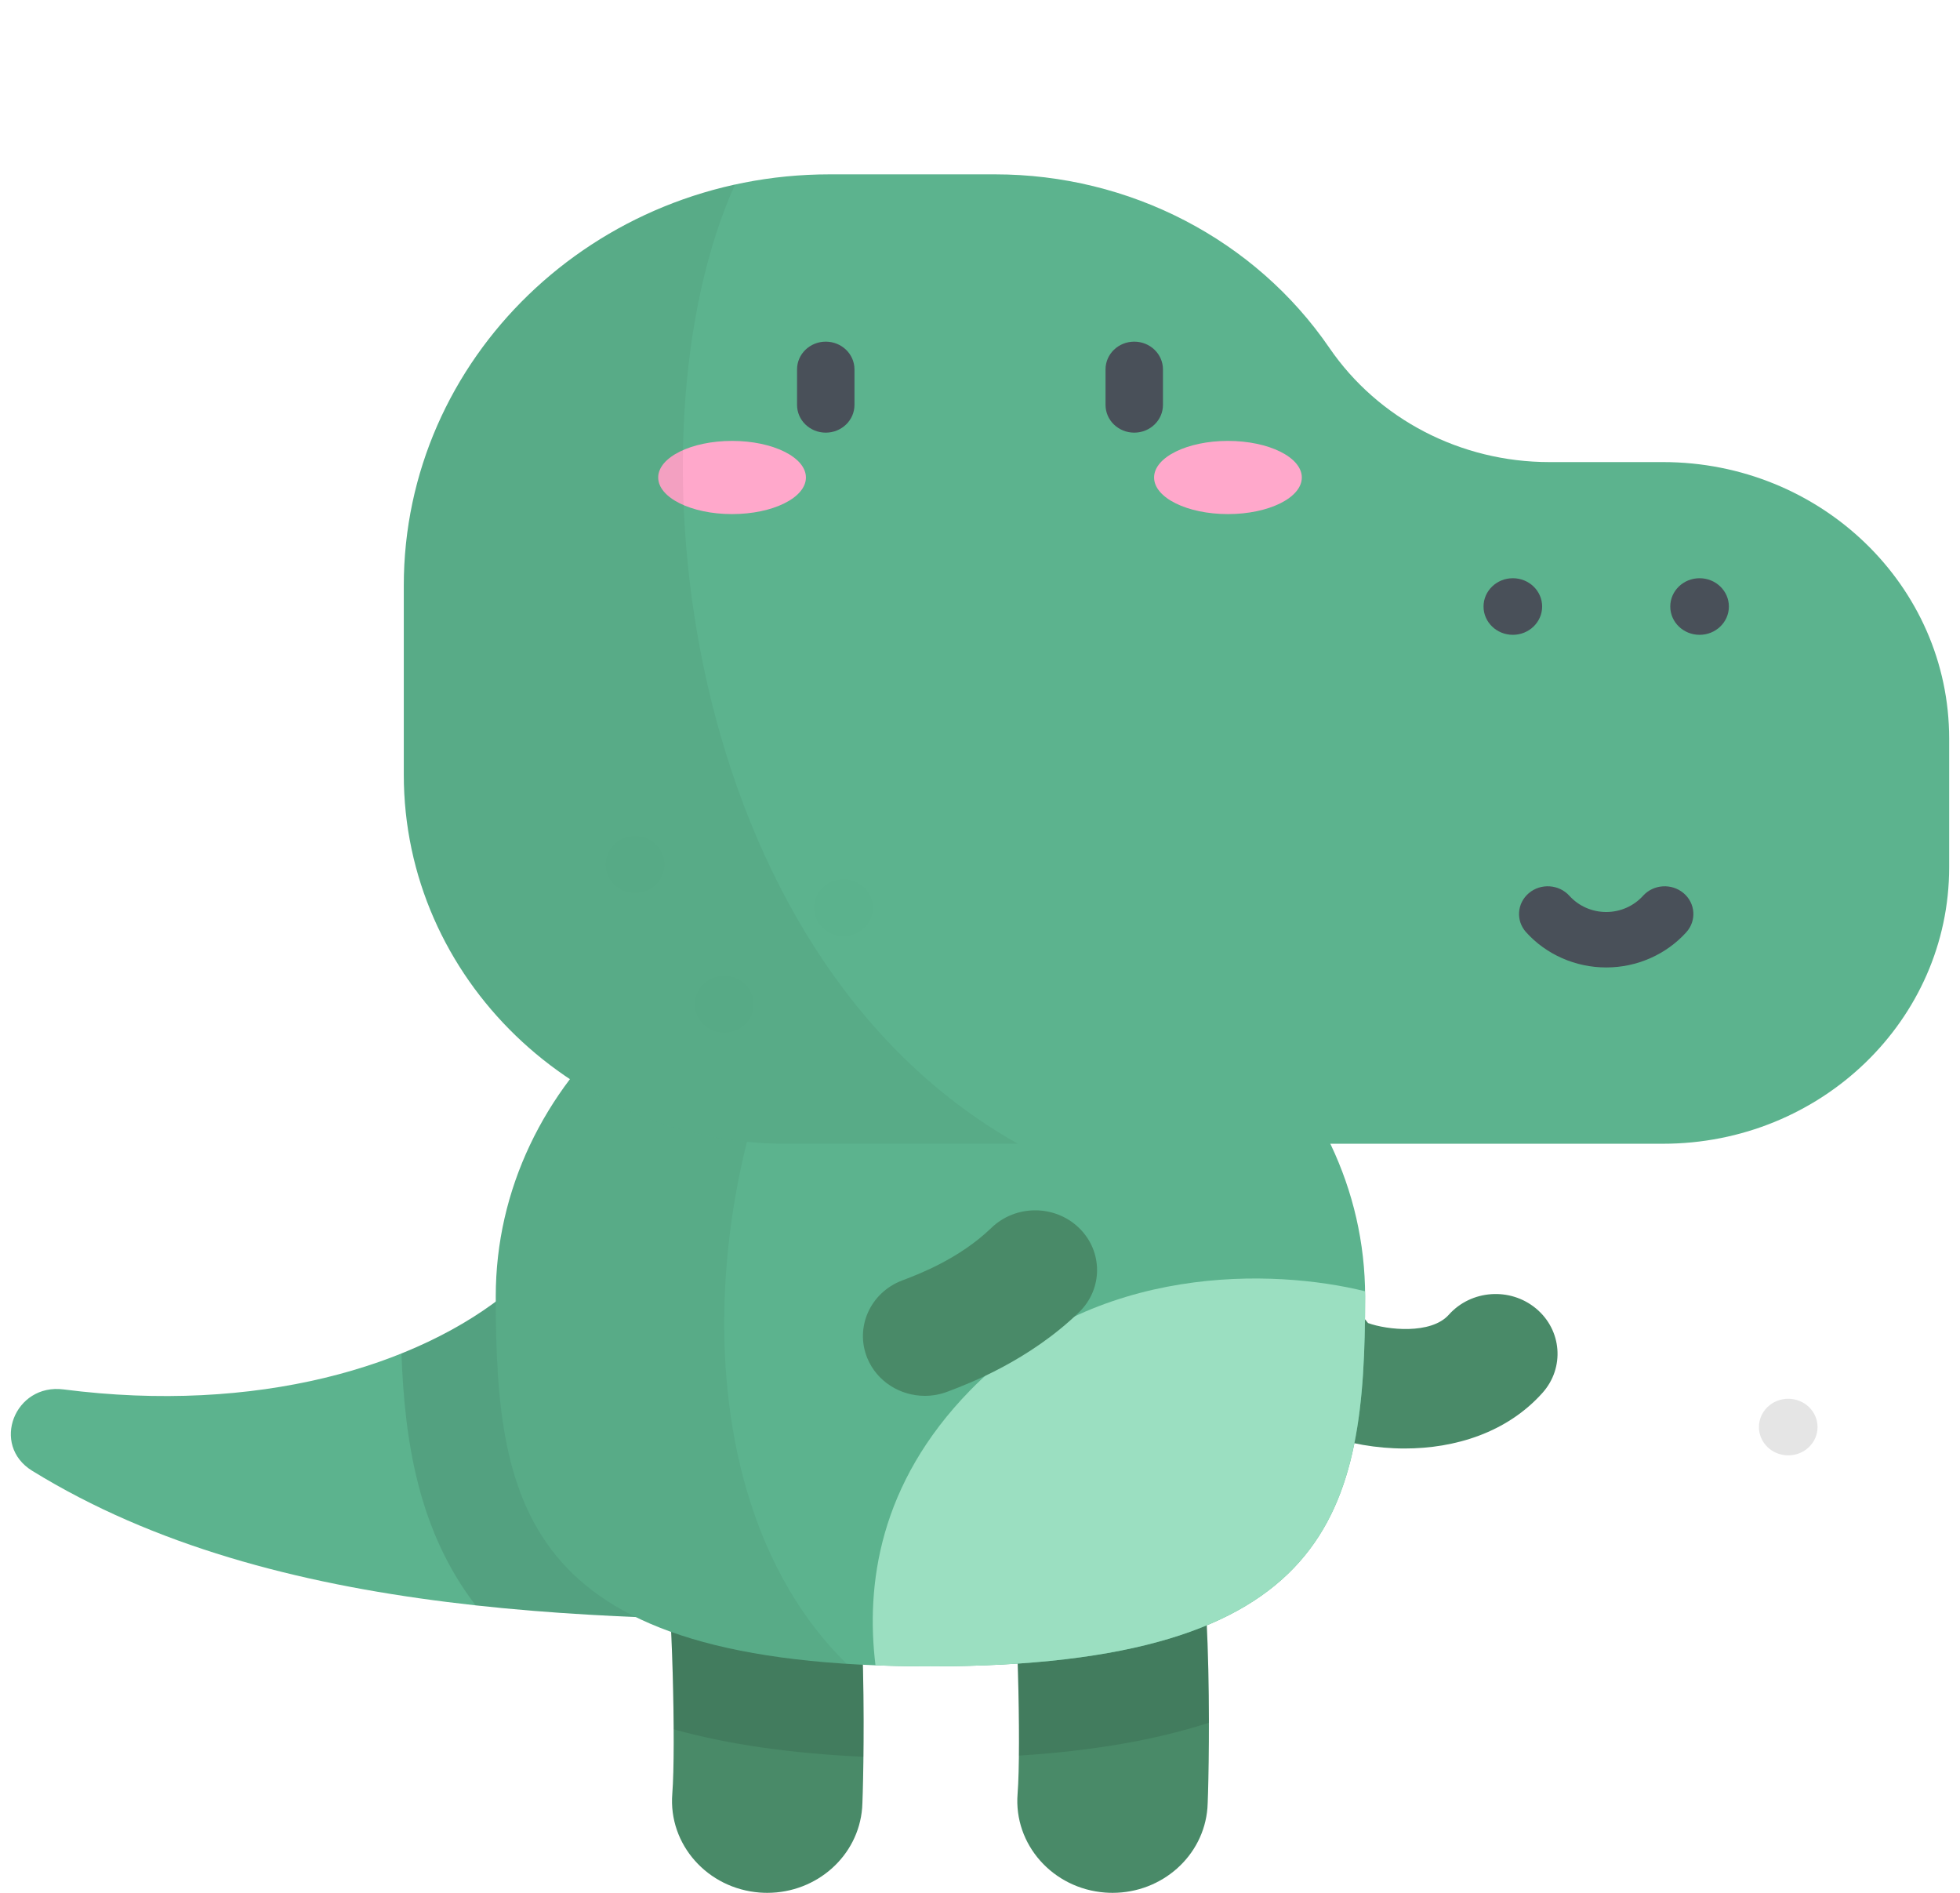 <svg width="290" height="280" viewBox="0 0 290 280" fill="none" xmlns="http://www.w3.org/2000/svg">
<path d="M207.833 214.271C203.643 214.271 199.551 213.528 196.043 212.271C187.105 209.065 185.771 203.712 185.771 200.807C185.771 195.924 189.871 191.966 194.928 191.966C198.021 191.966 200.755 193.447 202.413 195.713C205.217 196.736 211.728 197.437 214.36 194.489C217.661 190.79 223.443 190.375 227.274 193.565C231.104 196.752 231.533 202.334 228.232 206.033C222.953 211.946 215.243 214.27 207.833 214.271ZM204.083 200.796C204.083 200.8 204.083 200.803 204.083 200.807C204.083 200.804 204.083 200.8 204.083 200.796Z" fill="#498A68"/>
<path d="M132.663 239.757C89.933 239.757 40.759 239.757 4.759 217.566C-1.401 213.768 2.161 204.597 9.406 205.531C37.914 209.205 61.86 202.198 75.515 190.849L132.663 239.757Z" fill="#5CB38E"/>
<path opacity="0.1" d="M59.397 200.212C59.873 213.387 61.968 226.539 70.379 237.475C91.21 239.757 112.643 239.757 132.663 239.757L75.515 190.849C71.138 194.487 65.7 197.675 59.397 200.212Z" fill="black"/>
<path d="M113.533 280C113.17 280 112.805 279.987 112.437 279.96C104.68 279.383 98.875 272.845 99.472 265.355C100.014 258.558 99.433 235.89 98.423 230.869C96.105 224.13 99.571 216.717 106.482 213.999C113.689 211.165 121.908 214.506 124.843 221.463C128.641 230.464 127.737 265.263 127.563 267.441C126.995 274.576 120.822 279.999 113.533 280ZM98.745 231.712C98.747 231.718 98.75 231.723 98.752 231.728C98.75 231.722 98.747 231.717 98.745 231.712Z" fill="#498A68"/>
<path d="M164.622 280C164.259 280 163.894 279.987 163.527 279.96C155.77 279.383 149.965 272.845 150.561 265.355C151.103 258.558 150.522 235.89 149.512 230.869C147.194 224.13 150.66 216.717 157.57 213.999C164.777 211.165 172.996 214.506 175.931 221.463C179.73 230.464 178.826 265.263 178.652 267.441C178.084 274.576 171.911 279.999 164.622 280ZM149.834 231.713C149.836 231.718 149.839 231.722 149.841 231.728C149.838 231.722 149.836 231.717 149.834 231.713Z" fill="#498A68"/>
<path opacity="0.1" d="M178.87 254.837C178.859 243.276 178.342 227.176 175.931 221.463C172.996 214.506 164.777 211.165 157.57 214C150.66 216.718 147.194 224.131 149.512 230.87C150.322 234.895 150.855 250.264 150.756 259.702C161.631 259.012 170.95 257.407 178.87 254.837Z" fill="black"/>
<path opacity="0.1" d="M106.482 214C99.571 216.718 96.105 224.131 98.423 230.87C99.129 234.379 99.625 246.503 99.674 255.81C107.667 258.041 116.983 259.38 127.755 259.875C127.885 248.571 127.631 228.069 124.843 221.463C121.908 214.506 113.689 211.165 106.482 214Z" fill="black"/>
<path d="M201.983 191.767C201.983 223.521 197.516 246.497 137.668 246.497C77.82 246.497 73.353 223.521 73.353 191.767C73.353 160.014 102.148 134.273 137.668 134.273C173.188 134.274 201.983 160.015 201.983 191.767Z" fill="#5CB38E"/>
<path d="M201.983 191.768C201.983 191.514 201.976 191.263 201.972 191.011C188.576 187.692 162.005 186.726 143.515 205.699C130.041 219.524 128.091 234.444 129.536 246.343C132.127 246.445 134.835 246.497 137.668 246.497C197.515 246.497 201.983 223.521 201.983 191.768Z" fill="#9BDFC1"/>
<path opacity="0.05" d="M125.458 135.313C95.778 140.413 73.352 163.748 73.352 191.768C73.352 221.17 77.19 243.043 125.27 246.122C98.575 219.96 103.738 165.943 125.458 135.313Z" fill="black"/>
<path d="M196.702 51.472C185.72 35.436 167.137 25.791 147.226 25.791H122.75C87.953 25.791 59.745 53.027 59.745 86.624V114.593C59.745 144.746 85.062 169.19 116.292 169.19H246.036C269.432 169.19 288.397 150.879 288.397 128.291V109.255C288.397 86.666 269.431 68.354 246.036 68.354H229.229C216.139 68.355 203.922 62.014 196.702 51.472Z" fill="#5CB38E"/>
<g opacity="0.1">
<path opacity="0.1" d="M93.967 132.073C96.362 132.073 98.303 130.199 98.303 127.887C98.303 125.574 96.362 123.7 93.967 123.7C91.573 123.7 89.632 125.574 89.632 127.887C89.632 130.199 91.573 132.073 93.967 132.073Z" fill="black"/>
<path opacity="0.1" d="M124.797 138.461C127.192 138.461 129.133 136.586 129.133 134.274C129.133 131.962 127.192 130.088 124.797 130.088C122.402 130.088 120.461 131.962 120.461 134.274C120.461 136.586 122.402 138.461 124.797 138.461Z" fill="black"/>
<path opacity="0.1" d="M107.159 152.739C109.554 152.739 111.495 150.865 111.495 148.553C111.495 146.241 109.554 144.367 107.159 144.367C104.764 144.367 102.823 146.241 102.823 148.553C102.823 150.865 104.764 152.739 107.159 152.739Z" fill="black"/>
</g>
<path d="M108.314 76.048C114.351 76.048 119.244 73.624 119.244 70.634C119.244 67.644 114.351 65.221 108.314 65.221C102.278 65.221 97.385 67.644 97.385 70.634C97.385 73.624 102.278 76.048 108.314 76.048Z" fill="#FFA8CB"/>
<path d="M181.687 76.048C187.723 76.048 192.616 73.624 192.616 70.634C192.616 67.644 187.723 65.221 181.687 65.221C175.651 65.221 170.757 67.644 170.757 70.634C170.757 73.624 175.651 76.048 181.687 76.048Z" fill="#FFA8CB"/>
<path d="M122.179 64C119.833 64 117.931 62.164 117.931 59.898V54.641C117.931 52.375 119.833 50.539 122.179 50.539C124.525 50.539 126.427 52.375 126.427 54.641V59.898C126.427 62.164 124.525 64 122.179 64Z" fill="#495059"/>
<path d="M167.822 64C165.476 64 163.574 62.164 163.574 59.898V54.641C163.574 52.375 165.476 50.539 167.822 50.539C170.168 50.539 172.07 52.375 172.07 54.641V59.898C172.07 62.164 170.168 64 167.822 64Z" fill="#495059"/>
<path d="M237.653 143.112C233.11 143.112 228.79 141.213 225.801 137.901C224.259 136.193 224.444 133.603 226.212 132.114C227.98 130.626 230.664 130.804 232.206 132.512C233.581 134.035 235.567 134.91 237.653 134.91C239.74 134.91 241.725 134.035 243.101 132.512C244.642 130.804 247.325 130.627 249.095 132.114C250.864 133.603 251.048 136.193 249.506 137.901C246.515 141.213 242.195 143.112 237.653 143.112Z" fill="#495059"/>
<path d="M223.839 93.907C226.233 93.907 228.174 92.033 228.174 89.721C228.174 87.409 226.233 85.534 223.839 85.534C221.444 85.534 219.503 87.409 219.503 89.721C219.503 92.033 221.444 93.907 223.839 93.907Z" fill="#495059"/>
<path d="M251.468 93.907C253.863 93.907 255.804 92.033 255.804 89.721C255.804 87.409 253.863 85.534 251.468 85.534C249.073 85.534 247.132 87.409 247.132 89.721C247.132 92.033 249.073 93.907 251.468 93.907Z" fill="#495059"/>
<path opacity="0.05" d="M108.753 27.3C80.694 33.446 59.745 57.672 59.745 86.624V114.593C59.745 144.746 85.062 169.19 116.292 169.19H150.605C100.633 141.117 92.163 63.949 108.753 27.3Z" fill="black"/>
<path d="M264.586 215.286C266.981 215.286 268.922 213.411 268.922 211.099C268.922 208.787 266.981 206.913 264.586 206.913C262.191 206.913 260.25 208.787 260.25 211.099C260.25 213.411 262.191 215.286 264.586 215.286Z" fill="#E5E5E5"/>
<path d="M136.839 206.482C133.192 206.482 129.744 204.364 128.322 200.891C126.462 196.35 128.766 191.214 133.469 189.418L133.735 189.316C135.988 188.46 141.971 186.186 146.688 181.63C150.263 178.176 156.06 178.175 159.637 181.626C163.214 185.077 163.216 190.675 159.641 194.128C152.228 201.29 143.357 204.661 140.442 205.769L140.204 205.86C139.099 206.282 137.959 206.482 136.839 206.482Z" fill="#498A68"/>
</svg>
